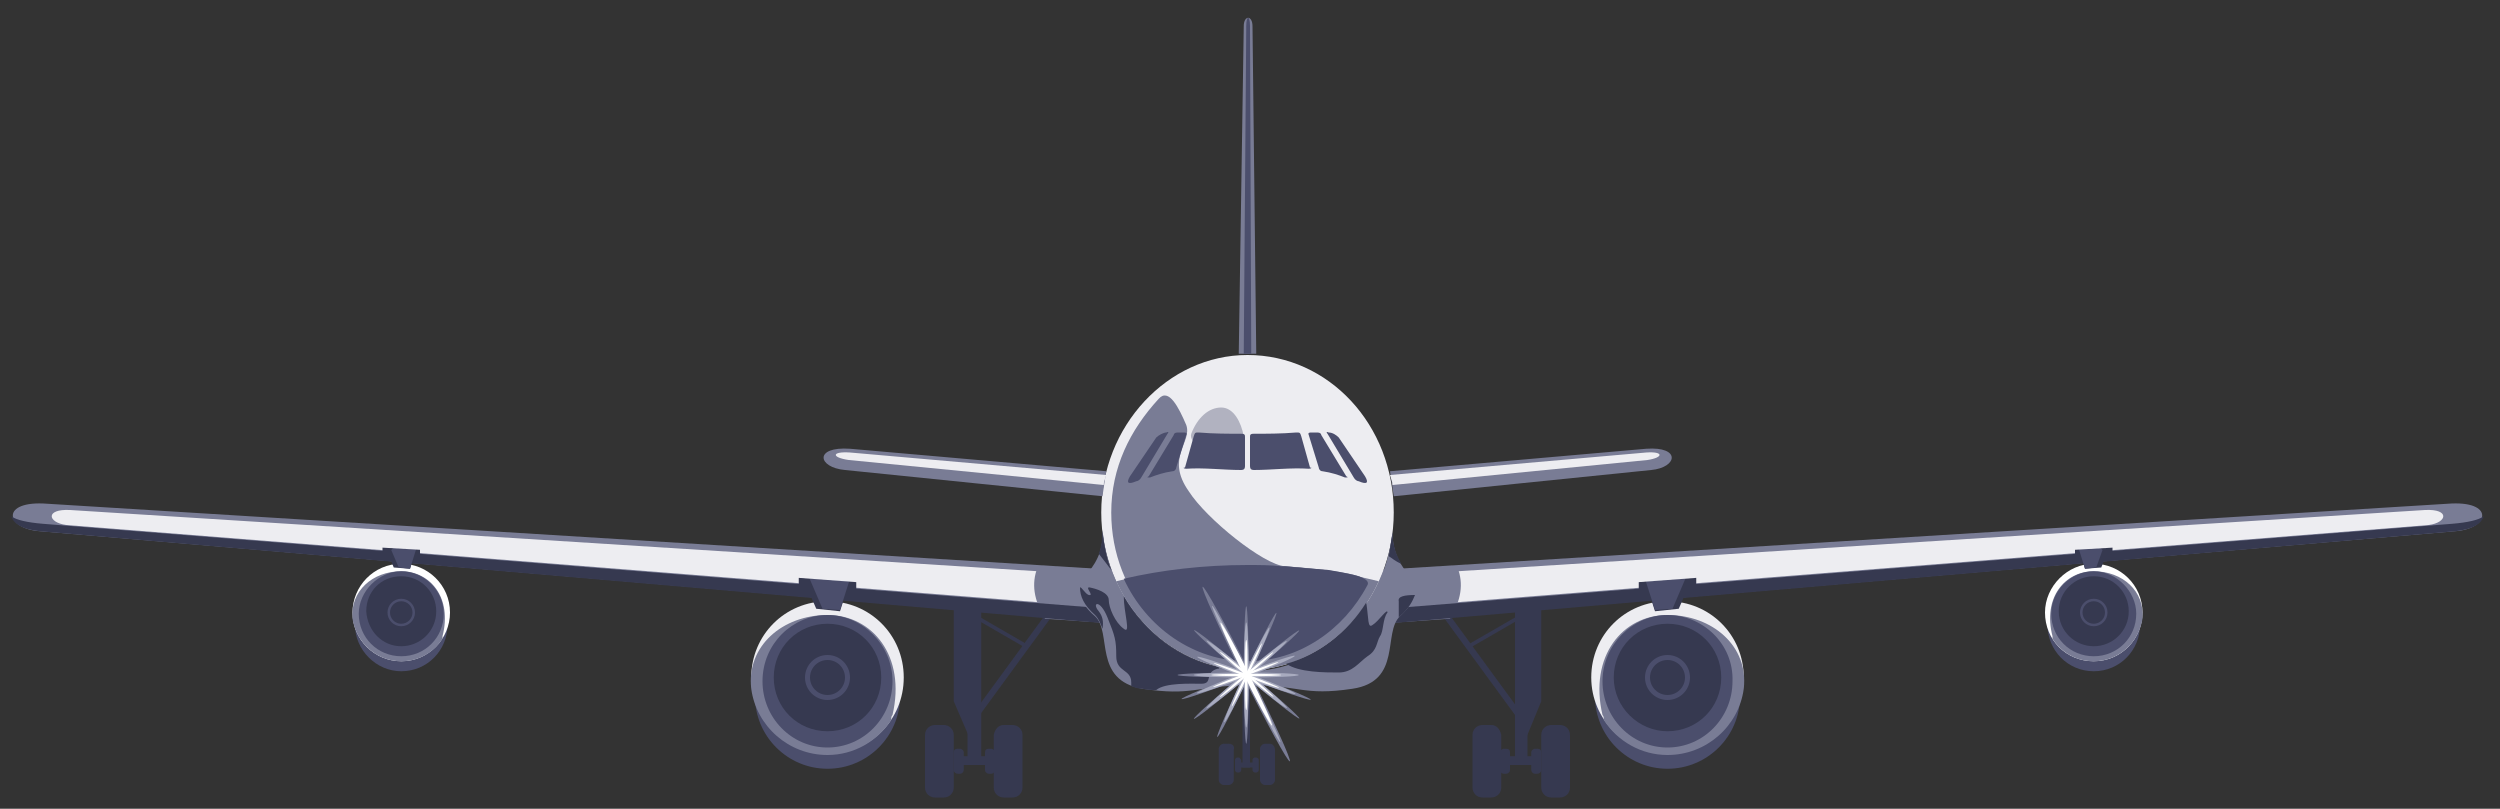 <?xml version="1.0" encoding="utf-8"?>
<!-- Generator: Adobe Illustrator 19.0.0, SVG Export Plug-In . SVG Version: 6.00 Build 0)  -->
<svg version="1.1" id="Capa_1" xmlns="http://www.w3.org/2000/svg" xmlns:xlink="http://www.w3.org/1999/xlink" x="0px" y="0px"
	 viewBox="0 0 200 64.7" style="enable-background:new 0 0 200 64.7;" xml:space="preserve">
<rect x="0" y="0" width="200" height="64.7" fill="#333333" stroke="none"/>
<style type="text/css">
	.st0{fill-rule:evenodd;clip-rule:evenodd;fill:#363950;}
	.st1{fill-rule:evenodd;clip-rule:evenodd;fill:#797C95;}
	.st2{fill-rule:evenodd;clip-rule:evenodd;fill:#EDEDF1;}
	.st3{fill-rule:evenodd;clip-rule:evenodd;fill:#4B4E6C;}
	.st4{fill-rule:evenodd;clip-rule:evenodd;fill:#FFFFFF;}
	.st5{fill-rule:evenodd;clip-rule:evenodd;fill:#B1B2C0;}
	.st6{fill-rule:evenodd;clip-rule:evenodd;fill:#A8ABBF;}
</style>
<g id="XMLID_2_">
	<rect id="XMLID_137_" x="77.4" y="48.4" class="st0" width="1" height="12.8"/>
	<path id="XMLID_136_" class="st0" d="M74.8,58h0.7c0.4,0,0.8,0.3,0.8,0.8v4.2c0,0.4-0.3,0.8-0.8,0.8h-0.7c-0.4,0-0.8-0.3-0.8-0.8
		v-4.2C74,58.3,74.4,58,74.8,58z"/>
	<path id="XMLID_135_" class="st0" d="M80.3,58h0.7c0.4,0,0.8,0.3,0.8,0.8v4.2c0,0.4-0.3,0.8-0.8,0.8h-0.7c-0.4,0-0.8-0.3-0.8-0.8
		v-4.2C79.6,58.3,79.9,58,80.3,58z"/>
	<path id="XMLID_134_" class="st0" d="M76.6,59.9h0.2c0.1,0,0.3,0.1,0.3,0.3v1.4c0,0.1-0.1,0.3-0.3,0.3h-0.2c-0.1,0-0.3-0.1-0.3-0.3
		v-1.4C76.3,60,76.4,59.9,76.6,59.9z"/>
	<path id="XMLID_133_" class="st0" d="M79.1,59.9h0.2c0.1,0,0.3,0.1,0.3,0.3v1.4c0,0.1-0.1,0.3-0.3,0.3h-0.2c-0.1,0-0.3-0.1-0.3-0.3
		v-1.4C78.8,60,78.9,59.9,79.1,59.9z"/>
	<rect id="XMLID_132_" x="76.7" y="60.5" class="st0" width="2.5" height="0.7"/>
	
		<rect id="XMLID_131_" x="80.8" y="47.7" transform="matrix(0.807 0.59 -0.59 0.807 47.007 -37.598)" class="st0" width="0.5" height="11"/>
	
		<rect id="XMLID_130_" x="79.8" y="47.9" transform="matrix(-0.5 0.866 -0.866 -0.5 163.604 6.424)" class="st0" width="0.3" height="5"/>
	<polygon id="XMLID_129_" class="st0" points="76.3,48.4 78.5,48.4 78.5,61.2 76.3,56.1 	"/>
	<path id="XMLID_128_" class="st1" d="M3.2,42.5L90.9,50c0.1-0.9-0.1-3.4,0.1-4.3L3.8,40.3C0,40,0.4,42.3,3.2,42.5z"/>
	<path id="XMLID_127_" class="st2" d="M90.9,48.8c0-0.9,0-1.9,0-2.6L5.6,40.8c-2-0.1-1.8,1-0.3,1.2L90.9,48.8z"/>
	<polygon id="XMLID_126_" class="st0" points="68.5,45.8 63.9,45.6 63.9,47.7 68.5,47.9 	"/>
	<path id="XMLID_125_" class="st1" d="M83.6,49.5l7.3,0.5c0.1-0.9-0.1-3.4,0.1-4.3l-8-0.3C82.5,46.7,82.7,48,83.6,49.5z"/>
	<path id="XMLID_124_" class="st0" d="M3.2,42.5l87.9,7.6c0-0.3-0.3-0.7-0.3-0.9c0.2-0.5,0.4-0.1,0.4-0.3l-87.8-7
		c-1.2-0.1-2.1-0.3-2.5-0.6C1.2,42.2,2.4,42.4,3.2,42.5z"/>
	<path id="XMLID_123_" class="st3" d="M66.2,61.5c3.2,0,5.8-2.6,5.8-5.8c0-3.2-2.6-5.8-5.8-5.8c-3.2,0-5.8,2.6-5.8,5.8
		C60.4,58.9,63,61.5,66.2,61.5z"/>
	<path id="XMLID_122_" class="st2" d="M66.2,60.3c3.4,0,6.1-2.7,6.1-6.1c0-3.4-2.7-6.1-6.1-6.1c-3.4,0-6.1,2.7-6.1,6.1
		C60.1,57.6,62.8,60.3,66.2,60.3z"/>
	<path id="XMLID_121_" class="st1" d="M71.3,57.6c-1.1,1.7-3,2.8-5.1,2.8c-3.1,0-5.7-2.3-6.1-5.3c-0.4-3.4,2.5-5.9,6.1-5.9
		c3.6,0,6.3,3.3,5.2,8C71.3,57.3,71.3,57.4,71.3,57.6z"/>
	<path id="XMLID_120_" class="st3" d="M66.2,49.2c2.8,0,5.2,2.4,5.2,5.3c0,2.9-2.3,5.3-5.2,5.3c-2.9,0-5.2-2.4-5.2-5.3
		C61,51.5,63.4,49.2,66.2,49.2z"/>
	<path id="XMLID_119_" class="st3" d="M66.2,59.3c2.8,0,5-2.3,5-5s-2.3-5-5-5c-2.8,0-5,2.3-5,5S63.4,59.3,66.2,59.3z"/>
	<path id="XMLID_118_" class="st0" d="M66.2,58.5c2.4,0,4.3-1.9,4.3-4.3s-1.9-4.3-4.3-4.3c-2.4,0-4.3,1.9-4.3,4.3
		S63.8,58.5,66.2,58.5z"/>
	<circle id="XMLID_117_" class="st3" cx="66.2" cy="54.2" r="1.8"/>
	<circle id="XMLID_116_" class="st0" cx="66.2" cy="54.2" r="1.4"/>
	<path id="XMLID_115_" class="st0" d="M65.3,48.7l-1-2.3c0,0,0.4-0.7,1.9-0.6c1.5,0.1,1.8,0.6,1.8,0.6l-0.8,2.5L65.3,48.7z"/>
	<path id="XMLID_114_" class="st3" d="M68,46.3l-0.8,2.5l-1.4-0.1l-1.2-2.8c0,0,0.9,0,2,0C67.6,46,67.8,46.2,68,46.3z"/>
	<polygon id="XMLID_113_" class="st2" points="68.9,45.2 63.5,44.8 63.5,46.2 68.9,46.6 	"/>
	<polygon id="XMLID_112_" class="st0" points="33.6,43.5 30.6,43.4 30.6,44.8 33.6,44.9 	"/>
	<path id="XMLID_111_" class="st3" d="M32.1,53.7c2.1,0,3.7-1.7,3.7-3.7c0-2.1-1.7-3.7-3.7-3.7c-2.1,0-3.7,1.7-3.7,3.7
		C28.4,52,30.1,53.7,32.1,53.7z"/>
	<path id="XMLID_110_" class="st4" d="M32.1,52.9c2.2,0,3.9-1.8,3.9-3.9c0-2.2-1.8-3.9-3.9-3.9c-2.2,0-3.9,1.8-3.9,3.9
		C28.2,51.2,30,52.9,32.1,52.9z"/>
	<path id="XMLID_109_" class="st1" d="M35.4,51.1c-0.7,1.1-1.9,1.8-3.3,1.8c-2,0-3.6-1.5-3.9-3.4c-0.2-2.2,1.6-3.8,3.9-3.8
		c2.3,0,4.1,2.1,3.3,5.2C35.4,51,35.4,51.1,35.4,51.1z"/>
	<path id="XMLID_108_" class="st3" d="M32.1,45.7c1.8,0,3.4,1.5,3.4,3.4c0,1.9-1.5,3.4-3.4,3.4c-1.9,0-3.4-1.5-3.4-3.4
		C28.7,47.3,30.3,45.7,32.1,45.7z"/>
	<path id="XMLID_107_" class="st3" d="M32.1,52.2c1.8,0,3.2-1.5,3.2-3.2c0-1.8-1.5-3.2-3.2-3.2c-1.8,0-3.2,1.5-3.2,3.2
		C28.9,50.8,30.3,52.2,32.1,52.2z"/>
	<path id="XMLID_106_" class="st0" d="M32.1,51.7c1.5,0,2.8-1.2,2.8-2.8c0-1.5-1.2-2.8-2.8-2.8s-2.8,1.2-2.8,2.8
		C29.4,50.5,30.6,51.7,32.1,51.7z"/>
	<circle id="XMLID_105_" class="st3" cx="32.1" cy="49" r="1.1"/>
	<circle id="XMLID_104_" class="st0" cx="32.1" cy="49" r="0.9"/>
	<path id="XMLID_103_" class="st0" d="M31.5,45.4l-0.6-1.5c0,0,0.2-0.4,1.2-0.4c1,0,1.2,0.4,1.2,0.4l-0.5,1.6L31.5,45.4z"/>
	<path id="XMLID_102_" class="st3" d="M33.3,43.9l-0.5,1.6l-0.9-0.1L31.3,44c0,0,0.3-0.4,1.1-0.4C32.9,43.6,33.2,43.8,33.3,43.9z"/>
	<polygon id="XMLID_101_" class="st2" points="33.9,43.1 30.4,42.9 30.4,43.8 33.9,44 	"/>
	<path id="XMLID_100_" class="st1" d="M99.5,2.1c0-0.9,0.7-0.9,0.7,0l0.3,26.2c-0.2,0-0.4,0-0.7,0c-0.2,0-0.4,0-0.7,0L99.5,2.1z"/>
	<path id="XMLID_99_" class="st3" d="M99.7,2.1c0-0.9,0.3-0.9,0.3,0l0.1,26.2c-0.1,0-0.2,0-0.3,0c-0.1,0-0.2,0-0.3,0L99.7,2.1z"/>
	<rect id="XMLID_98_" x="121.2" y="48.4" class="st0" width="1" height="12.8"/>
	<path id="XMLID_97_" class="st0" d="M124.8,58h-0.7c-0.4,0-0.8,0.3-0.8,0.8v4.2c0,0.4,0.3,0.8,0.8,0.8h0.7c0.4,0,0.8-0.3,0.8-0.8
		v-4.2C125.6,58.3,125.2,58,124.8,58z"/>
	<path id="XMLID_96_" class="st0" d="M119.3,58h-0.7c-0.4,0-0.8,0.3-0.8,0.8v4.2c0,0.4,0.3,0.8,0.8,0.8h0.7c0.4,0,0.8-0.3,0.8-0.8
		v-4.2C120,58.3,119.7,58,119.3,58z"/>
	<path id="XMLID_95_" class="st0" d="M123,59.9h-0.2c-0.1,0-0.3,0.1-0.3,0.3v1.4c0,0.1,0.1,0.3,0.3,0.3h0.2c0.1,0,0.3-0.1,0.3-0.3
		v-1.4C123.3,60,123.2,59.9,123,59.9z"/>
	<path id="XMLID_94_" class="st0" d="M120.5,59.9h-0.2c-0.1,0-0.3,0.1-0.3,0.3v1.4c0,0.1,0.1,0.3,0.3,0.3h0.2c0.1,0,0.3-0.1,0.3-0.3
		v-1.4C120.8,60,120.7,59.9,120.5,59.9z"/>
	<rect id="XMLID_93_" x="120.4" y="60.5" class="st0" width="2.5" height="0.7"/>
	
		<rect id="XMLID_92_" x="118.3" y="47.7" transform="matrix(-0.807 0.59 -0.59 -0.807 245.613 26.143)" class="st0" width="0.5" height="11"/>
	
		<rect id="XMLID_91_" x="119.5" y="47.9" transform="matrix(0.5 0.866 -0.866 0.5 103.578 -78.411)" class="st0" width="0.3" height="5"/>
	<polygon id="XMLID_90_" class="st0" points="123.3,48.4 121.2,48.4 121.2,61.2 123.3,56.1 	"/>
	<rect id="XMLID_89_" x="99.4" y="53.9" class="st0" width="0.6" height="7.5"/>
	<path id="XMLID_88_" class="st0" d="M101.6,59.5h-0.4c-0.2,0-0.4,0.2-0.4,0.4v2.5c0,0.2,0.2,0.4,0.4,0.4h0.4c0.2,0,0.4-0.2,0.4-0.4
		V60C102,59.7,101.8,59.5,101.6,59.5z"/>
	<path id="XMLID_87_" class="st0" d="M98.3,59.5h-0.4c-0.2,0-0.4,0.2-0.4,0.4v2.5c0,0.2,0.2,0.4,0.4,0.4h0.4c0.2,0,0.4-0.2,0.4-0.4
		V60C98.8,59.7,98.6,59.5,98.3,59.5z"/>
	<path id="XMLID_86_" class="st0" d="M100.5,60.6h-0.1c-0.1,0-0.2,0.1-0.2,0.2v0.8c0,0.1,0.1,0.2,0.2,0.2h0.1c0.1,0,0.2-0.1,0.2-0.2
		v-0.8C100.7,60.7,100.6,60.6,100.5,60.6z"/>
	<path id="XMLID_85_" class="st0" d="M99.1,60.6h-0.1c-0.1,0-0.2,0.1-0.2,0.2v0.8c0,0.1,0.1,0.2,0.2,0.2h0.1c0.1,0,0.2-0.1,0.2-0.2
		v-0.8C99.2,60.7,99.2,60.6,99.1,60.6z"/>
	<rect id="XMLID_84_" x="99" y="61" class="st0" width="1.5" height="0.4"/>
	<path id="XMLID_83_" class="st1" d="M132.1,37.6l-20.6,2.1c-0.1-0.7-0.2-1.4-0.3-2l20.5-1.8C134.5,35.7,134.2,37.4,132.1,37.6z"/>
	<path id="XMLID_82_" class="st2" d="M131.8,36.8l-20.4,2c0-0.3-0.1-0.4-0.2-0.8l20.5-1.8C133.1,36.1,133.1,36.6,131.8,36.8z"/>
	<path id="XMLID_81_" class="st1" d="M196.4,42.5L108.7,50c-0.1-0.9,0.1-3.4-0.1-4.3l87.2-5.4C199.6,40,199.2,42.3,196.4,42.5z"/>
	<path id="XMLID_80_" class="st2" d="M108.7,48.8c0-0.9,0-1.9,0-2.6l85.3-5.4c2-0.1,1.8,1,0.3,1.2L108.7,48.8z"/>
	<polygon id="XMLID_79_" class="st0" points="131.1,45.8 135.7,45.6 135.7,47.7 131.1,47.9 	"/>
	<path id="XMLID_78_" class="st1" d="M116,49.5l-7.3,0.5c-0.1-0.9,0.1-3.4-0.1-4.3l8-0.3C117.1,46.7,116.9,48,116,49.5z"/>
	<path id="XMLID_77_" class="st0" d="M196.4,42.5l-87.9,7.6c0-0.3,0.3-0.7,0.3-0.9c-0.2-0.5-0.4-0.1-0.4-0.3l87.8-7
		c1.2-0.1,2.1-0.3,2.5-0.6C198.4,42.2,197.2,42.4,196.4,42.5z"/>
	<path id="XMLID_76_" class="st2" d="M99.8,53.6c6.4,0,11.7-5.7,11.7-12.6c0-7-5.2-12.6-11.7-12.6c-6.4,0-11.7,5.7-11.7,12.6
		C88.1,47.9,93.4,53.6,99.8,53.6z"/>
	<path id="XMLID_75_" class="st1" d="M110.3,46.5c-1.9,4.2-5.9,7.1-10.5,7.1c-4.6,0-8.6-2.9-10.5-7.1c3.2-0.8,6.7-1.3,10.5-1.3
		C103.6,45.2,107.1,45.7,110.3,46.5z"/>
	<path id="XMLID_72_" class="st1" d="M88.2,41.9L88.2,41.9L88.2,41.9C88.2,41.8,88.2,41.8,88.2,41.9L88.2,41.9z M88.2,42.5
		c0.1,1.7-0.7,2.8-1.4,3.6c-0.7,0.9-0.6,2,0.8,3.2c1.4,1.3-0.2,5.1,3.8,5.8c4,0.6,4.2-0.2,8.4-0.3c4.2,0,4.4,0.9,8.4,0.3
		c4-0.6,2.4-4.5,3.8-5.8s1.5-2.3,0.8-3.2c-0.7-0.8-1.4-1.8-1.4-3.5c-0.7,6.2-5.6,11.1-11.6,11.1C93.8,53.6,88.9,48.7,88.2,42.5z"/>
	<path id="XMLID_71_" class="st1" d="M102.8,45.3c2.7,0.2,7.1,0.6,6.7,1.5c-1.9,3.6-5.5,6.1-9.6,6.1c-6.1,0-11-5.3-11-11.9
		c0-3.6,1.5-6.6,3.8-9.1c0.8-0.9,1.6,0.7,2.2,2.1c0.5,1.4-1.7,2.6,0.2,5.3C96.5,41.5,101.1,45.2,102.8,45.3z"/>
	<path id="XMLID_70_" class="st3" d="M102.8,45.3c1,0.1,2.3,0.2,3.5,0.3c0.6,0.1,1.1,0.2,1.6,0.3c1,0.2,1.7,0.5,1.5,0.9
		c-1.9,3.6-5.5,6.1-9.6,6.1c-4.3,0-8.1-2.7-9.9-6.6c3-0.7,6.4-1.1,9.9-1.1c0.9,0,1.8,0,2.7,0.1C102.6,45.3,102.7,45.3,102.8,45.3z"
		/>
	<path id="XMLID_69_" class="st5" d="M99.5,34.9c-0.2-1.1-0.8-2.3-1.8-2.3c-1,0-1.9,0.8-2.4,2.1C94.9,36,99.5,37.2,99.5,34.9z"/>
	<g id="XMLID_62_">
		<path id="XMLID_68_" class="st3" d="M94.9,37.5c1.4-0.1,3,0.1,4.4,0.1c0.2,0,0.3-0.1,0.3-0.3V35c0-0.2,0-0.3-0.3-0.3
			c-1,0-2.2,0-3.4-0.1c-0.3,0-0.3,0-0.4,0.3l-0.7,2.5C94.6,37.4,94.7,37.5,94.9,37.5z"/>
		<path id="XMLID_67_" class="st3" d="M92,38.2c0.5-0.2,1.1-0.4,1.8-0.5c0.2,0,0.3-0.2,0.3-0.3l0.8-2.6c0.1-0.2-0.1-0.2-0.2-0.2
			c-0.2,0-0.3,0-0.5,0c-0.2,0-0.3,0.1-0.3,0.2l-2,3.3C91.7,38.2,91.8,38.2,92,38.2z"/>
		<path id="XMLID_66_" class="st3" d="M92.5,35l-2.1,3.1c-0.3,0.5-0.2,0.7,0.5,0.4c0.1,0,0.3-0.1,0.4-0.3l2.1-3.5
			c0.1-0.1,0.1-0.2-0.1-0.1C93.1,34.6,92.7,34.8,92.5,35z"/>
		<path id="XMLID_65_" class="st3" d="M104.7,37.5c-1.4-0.1-3,0.1-4.4,0.1c-0.2,0-0.3-0.1-0.3-0.3l0-2.3c0-0.2,0-0.3,0.3-0.3
			c1,0,2.2,0,3.4-0.1c0.3,0,0.3,0,0.4,0.3l0.7,2.5C105,37.4,104.9,37.5,104.7,37.5z"/>
		<path id="XMLID_64_" class="st3" d="M107.6,38.2c-0.5-0.2-1.1-0.4-1.8-0.5c-0.2,0-0.3-0.2-0.3-0.3l-0.8-2.6
			c-0.1-0.2,0.1-0.2,0.2-0.2c0.2,0,0.3,0,0.5,0c0.2,0,0.3,0.1,0.3,0.2l2,3.3C107.9,38.2,107.8,38.2,107.6,38.2z"/>
		<path id="XMLID_63_" class="st3" d="M107.1,35l2.1,3.1c0.3,0.5,0.2,0.7-0.5,0.4c-0.1,0-0.3-0.1-0.4-0.3l-2.1-3.5
			c-0.1-0.1-0.1-0.2,0.1-0.1C106.6,34.6,106.9,34.8,107.1,35z"/>
	</g>
	<path id="XMLID_55_" class="st0" d="M88.2,41.9L88.2,41.9L88.2,41.9C88.2,41.8,88.2,41.8,88.2,41.9L88.2,41.9z M89.9,47.7
		c0,1.3,0.6,3.1,0,2.6c-0.7-0.5-1.2-1.7-1.2-2.3c0-0.6-1-0.9-1.5-1c-0.5-0.1,0.4,0.7-0.1,0.6c-0.3-0.1-0.6-0.7-0.7-0.6
		c0,0.7,0.3,1.4,1.2,2.2c0.3,0.3,0.4,0.6,0.6,1.1c0.1-0.6,0-1-0.3-1.4c-0.6-0.7,0.1-1,0.7,0.5c0.6,1.5,0.7,1.8,0.7,3.1
		s1.2,1,1.2,2.1c0,0.1,0,0.2,0,0.3c0.3,0.1,0.5,0.2,0.9,0.2c0.4,0.1,0.7,0.1,1.1,0.1c0.7-0.6,2.8-0.5,3.6-0.5c1,0,0.2-0.9,1.3-1.2
		c0.1,0,0.1,0,0.2-0.1C94.3,52.7,91.6,50.6,89.9,47.7L89.9,47.7z M102.9,53.1c1,0.7,3.1,0.7,4.2,0.7c1.1,0,1.6-0.8,2.3-1.3
		c0.8-0.5,0.7-1.1,1-1.6c0.3-0.4,0.2-1.4,0.6-1.9c0-0.4-0.7,0.7-1.2,1c-0.4,0.3-0.3-0.5-0.5-1.8C107.8,50.6,105.5,52.4,102.9,53.1
		L102.9,53.1z M111.9,49.4c0,0,0.1-0.1,0.1-0.1c0.7-0.6,1-1.2,1.2-1.7c-0.8,0-1.4,0.1-1.3,0.5C111.9,48.5,111.9,48.9,111.9,49.4
		L111.9,49.4z M112.1,45.1c-0.4-0.7-0.7-1.5-0.7-2.5c-0.1,0.6-0.2,1.3-0.3,1.9C111.3,44.6,111.6,44.9,112.1,45.1L112.1,45.1z
		 M87.9,44.3c0.4,0.5,0.7,0.9,1,1.3c-0.4-1-0.6-2.1-0.7-3.2C88.2,43.2,88.1,43.8,87.9,44.3z"/>
	<path id="XMLID_54_" class="st1" d="M67.6,37.6l20.6,2.1c0.1-0.7,0.2-1.4,0.3-2L68,35.9C65.1,35.7,65.4,37.4,67.6,37.6z"/>
	<path id="XMLID_53_" class="st2" d="M67.9,36.8l20.4,2c0-0.3,0.1-0.4,0.2-0.8l-20.5-1.8C66.5,36.1,66.5,36.6,67.9,36.8z"/>
	<path id="XMLID_52_" class="st3" d="M133.4,61.5c3.2,0,5.8-2.6,5.8-5.8c0-3.2-2.6-5.8-5.8-5.8c-3.2,0-5.8,2.6-5.8,5.8
		C127.6,58.9,130.2,61.5,133.4,61.5z"/>
	<path id="XMLID_51_" class="st2" d="M133.4,60.3c3.4,0,6.1-2.7,6.1-6.1c0-3.4-2.7-6.1-6.1-6.1c-3.4,0-6.1,2.7-6.1,6.1
		C127.3,57.6,130.1,60.3,133.4,60.3z"/>
	<path id="XMLID_50_" class="st1" d="M128.3,57.6c1.1,1.7,3,2.8,5.1,2.8c3.1,0,5.7-2.3,6.1-5.3c0.4-3.4-2.5-5.9-6.1-5.9
		c-3.6,0-6.3,3.3-5.2,8C128.3,57.3,128.3,57.4,128.3,57.6z"/>
	<path id="XMLID_49_" class="st3" d="M133.4,49.2c-2.8,0-5.2,2.4-5.2,5.3c0,2.9,2.3,5.3,5.2,5.3c2.9,0,5.2-2.4,5.2-5.3
		C138.7,51.5,136.2,49.2,133.4,49.2z"/>
	<path id="XMLID_48_" class="st3" d="M133.4,59.3c2.8,0,5-2.3,5-5c0-2.8-2.3-5-5-5s-5,2.3-5,5C128.4,57,130.6,59.3,133.4,59.3z"/>
	<path id="XMLID_47_" class="st0" d="M133.4,58.5c2.4,0,4.3-1.9,4.3-4.3c0-2.4-1.9-4.3-4.3-4.3c-2.4,0-4.3,1.9-4.3,4.3
		C129.1,56.6,131.1,58.5,133.4,58.5z"/>
	<circle id="XMLID_46_" class="st3" cx="133.4" cy="54.2" r="1.8"/>
	<circle id="XMLID_45_" class="st0" cx="133.4" cy="54.2" r="1.4"/>
	<path id="XMLID_44_" class="st0" d="M134.3,48.7l1-2.3c0,0-0.4-0.7-1.9-0.6c-1.5,0.1-1.8,0.6-1.8,0.6l0.8,2.5L134.3,48.7z"/>
	<path id="XMLID_43_" class="st3" d="M131.6,46.3l0.8,2.5l1.4-0.1l1.2-2.8c0,0-0.9,0-2,0C132,46,131.8,46.2,131.6,46.3z"/>
	<polygon id="XMLID_42_" class="st2" points="130.7,45.2 136.1,44.8 136.1,46.2 130.7,46.6 	"/>
	<polygon id="XMLID_41_" class="st0" points="166,43.5 169,43.4 169,44.8 166,44.9 	"/>
	<path id="XMLID_40_" class="st3" d="M167.5,53.7c2.1,0,3.7-1.7,3.7-3.7c0-2.1-1.7-3.7-3.7-3.7c-2.1,0-3.7,1.7-3.7,3.7
		C163.8,52,165.4,53.7,167.5,53.7z"/>
	<path id="XMLID_39_" class="st4" d="M167.5,52.9c2.2,0,3.9-1.8,3.9-3.9c0-2.2-1.8-3.9-3.9-3.9s-3.9,1.8-3.9,3.9
		C163.6,51.2,165.3,52.9,167.5,52.9z"/>
	<path id="XMLID_38_" class="st1" d="M164.2,51.1c0.7,1.1,1.9,1.8,3.3,1.8c2,0,3.6-1.5,3.9-3.4c0.2-2.2-1.6-3.8-3.9-3.8
		c-2.3,0-4.1,2.1-3.3,5.2C164.2,51,164.2,51.1,164.2,51.1z"/>
	<path id="XMLID_37_" class="st3" d="M167.5,45.7c-1.8,0-3.4,1.5-3.4,3.4c0,1.9,1.5,3.4,3.4,3.4c1.9,0,3.4-1.5,3.4-3.4
		C170.9,47.3,169.3,45.7,167.5,45.7z"/>
	<path id="XMLID_36_" class="st3" d="M167.5,52.2c1.8,0,3.2-1.5,3.2-3.2c0-1.8-1.5-3.2-3.2-3.2c-1.8,0-3.2,1.5-3.2,3.2
		C164.2,50.8,165.7,52.2,167.5,52.2z"/>
	<path id="XMLID_35_" class="st0" d="M167.5,51.7c1.5,0,2.8-1.2,2.8-2.8c0-1.5-1.2-2.8-2.8-2.8c-1.5,0-2.8,1.2-2.8,2.8
		C164.7,50.5,166,51.7,167.5,51.7z"/>
	<circle id="XMLID_34_" class="st3" cx="167.5" cy="49" r="1.1"/>
	<circle id="XMLID_33_" class="st0" cx="167.5" cy="49" r="0.9"/>
	<path id="XMLID_32_" class="st0" d="M168.1,45.4l0.6-1.5c0,0-0.2-0.4-1.2-0.4c-1,0-1.2,0.4-1.2,0.4l0.5,1.6L168.1,45.4z"/>
	<path id="XMLID_31_" class="st3" d="M166.3,43.9l0.5,1.6l0.9-0.1l0.5-1.4c0,0-0.3-0.4-1.1-0.4C166.7,43.6,166.4,43.8,166.3,43.9z"
		/>
	<polygon id="XMLID_30_" class="st2" points="165.7,43.1 169.2,42.9 169.2,43.8 165.7,44 	"/>
	<g id="XMLID_21_">
		<path id="XMLID_29_" class="st1" d="M99.7,59.5c0.1,0,0.2-2.5,0.2-5.5c0-3-0.1-5.5-0.2-5.5c-0.1,0-0.2,2.5-0.2,5.5
			C99.5,57,99.6,59.5,99.7,59.5z"/>
		<ellipse id="XMLID_28_" class="st1" cx="99.7" cy="54" rx="5.5" ry="0.2"/>
		
			<ellipse id="XMLID_27_" transform="matrix(0.766 -0.643 0.643 0.766 -11.37 76.717)" class="st1" cx="99.7" cy="54" rx="5.5" ry="0.2"/>
		
			<ellipse id="XMLID_26_" transform="matrix(-0.766 -0.643 0.643 -0.766 141.387 159.416)" class="st1" cx="99.7" cy="54" rx="5.5" ry="0.2"/>
		
			<ellipse id="XMLID_25_" transform="matrix(0.43 -0.903 0.903 0.43 8.112 120.802)" class="st1" cx="99.7" cy="54" rx="5.5" ry="0.2"/>
		
			<ellipse id="XMLID_24_" transform="matrix(-0.447 -0.895 0.895 -0.447 95.934 167.294)" class="st1" cx="99.7" cy="54" rx="7.8" ry="0.3"/>
		
			<ellipse id="XMLID_23_" transform="matrix(0.936 0.353 -0.353 0.936 25.455 -31.705)" class="st1" cx="99.7" cy="54" rx="5.5" ry="0.2"/>
		
			<ellipse id="XMLID_22_" transform="matrix(0.934 -0.356 0.356 0.934 -12.683 39.022)" class="st1" cx="99.7" cy="54" rx="5.5" ry="0.2"/>
	</g>
	<g id="XMLID_12_">
		<path id="XMLID_20_" class="st6" d="M99.7,58.2c0.1,0,0.2-1.9,0.2-4.2c0-2.3-0.1-4.2-0.2-4.2c-0.1,0-0.2,1.9-0.2,4.2
			C99.5,56.3,99.6,58.2,99.7,58.2z"/>
		<ellipse id="XMLID_19_" class="st6" cx="99.7" cy="54" rx="4.2" ry="0.2"/>
		
			<ellipse id="XMLID_18_" transform="matrix(0.766 -0.643 0.643 0.766 -11.37 76.717)" class="st6" cx="99.7" cy="54" rx="4.2" ry="0.2"/>
		
			<ellipse id="XMLID_17_" transform="matrix(-0.766 -0.643 0.643 -0.766 141.388 159.416)" class="st6" cx="99.7" cy="54" rx="4.2" ry="0.2"/>
		
			<ellipse id="XMLID_16_" transform="matrix(0.43 -0.903 0.903 0.43 8.112 120.802)" class="st6" cx="99.7" cy="54" rx="4.2" ry="0.2"/>
		
			<ellipse id="XMLID_15_" transform="matrix(-0.447 -0.895 0.895 -0.447 95.934 167.294)" class="st6" cx="99.7" cy="54" rx="6.1" ry="0.2"/>
		
			<ellipse id="XMLID_14_" transform="matrix(0.936 0.353 -0.353 0.936 25.455 -31.705)" class="st6" cx="99.7" cy="54" rx="4.2" ry="0.2"/>
		
			<ellipse id="XMLID_13_" transform="matrix(0.934 -0.356 0.356 0.934 -12.683 39.021)" class="st6" cx="99.7" cy="54" rx="4.2" ry="0.2"/>
	</g>
	<g id="XMLID_3_">
		<path id="XMLID_11_" class="st4" d="M99.7,56.8c0.1,0,0.1-1.3,0.1-2.8c0-1.6,0-2.8-0.1-2.8c-0.1,0-0.1,1.3-0.1,2.8
			C99.6,55.5,99.6,56.8,99.7,56.8z"/>
		<ellipse id="XMLID_10_" class="st4" cx="99.7" cy="54" rx="2.8" ry="0.1"/>
		
			<ellipse id="XMLID_9_" transform="matrix(0.766 -0.643 0.643 0.766 -11.37 76.718)" class="st4" cx="99.7" cy="54" rx="2.8" ry="0.1"/>
		
			<ellipse id="XMLID_8_" transform="matrix(-0.766 -0.643 0.643 -0.766 141.387 159.417)" class="st4" cx="99.7" cy="54" rx="2.8" ry="0.1"/>
		
			<ellipse id="XMLID_7_" transform="matrix(0.43 -0.903 0.903 0.43 8.112 120.802)" class="st4" cx="99.7" cy="54" rx="2.8" ry="0.1"/>
		
			<ellipse id="XMLID_6_" transform="matrix(-0.447 -0.895 0.895 -0.447 95.934 167.294)" class="st4" cx="99.7" cy="54" rx="4.6" ry="0.2"/>
		
			<ellipse id="XMLID_5_" transform="matrix(0.936 0.353 -0.353 0.936 25.454 -31.705)" class="st4" cx="99.7" cy="54" rx="2.8" ry="0.1"/>
		
			<ellipse id="XMLID_4_" transform="matrix(0.934 -0.356 0.356 0.934 -12.683 39.023)" class="st4" cx="99.7" cy="54" rx="2.8" ry="0.1"/>
	</g>
</g>
</svg>
